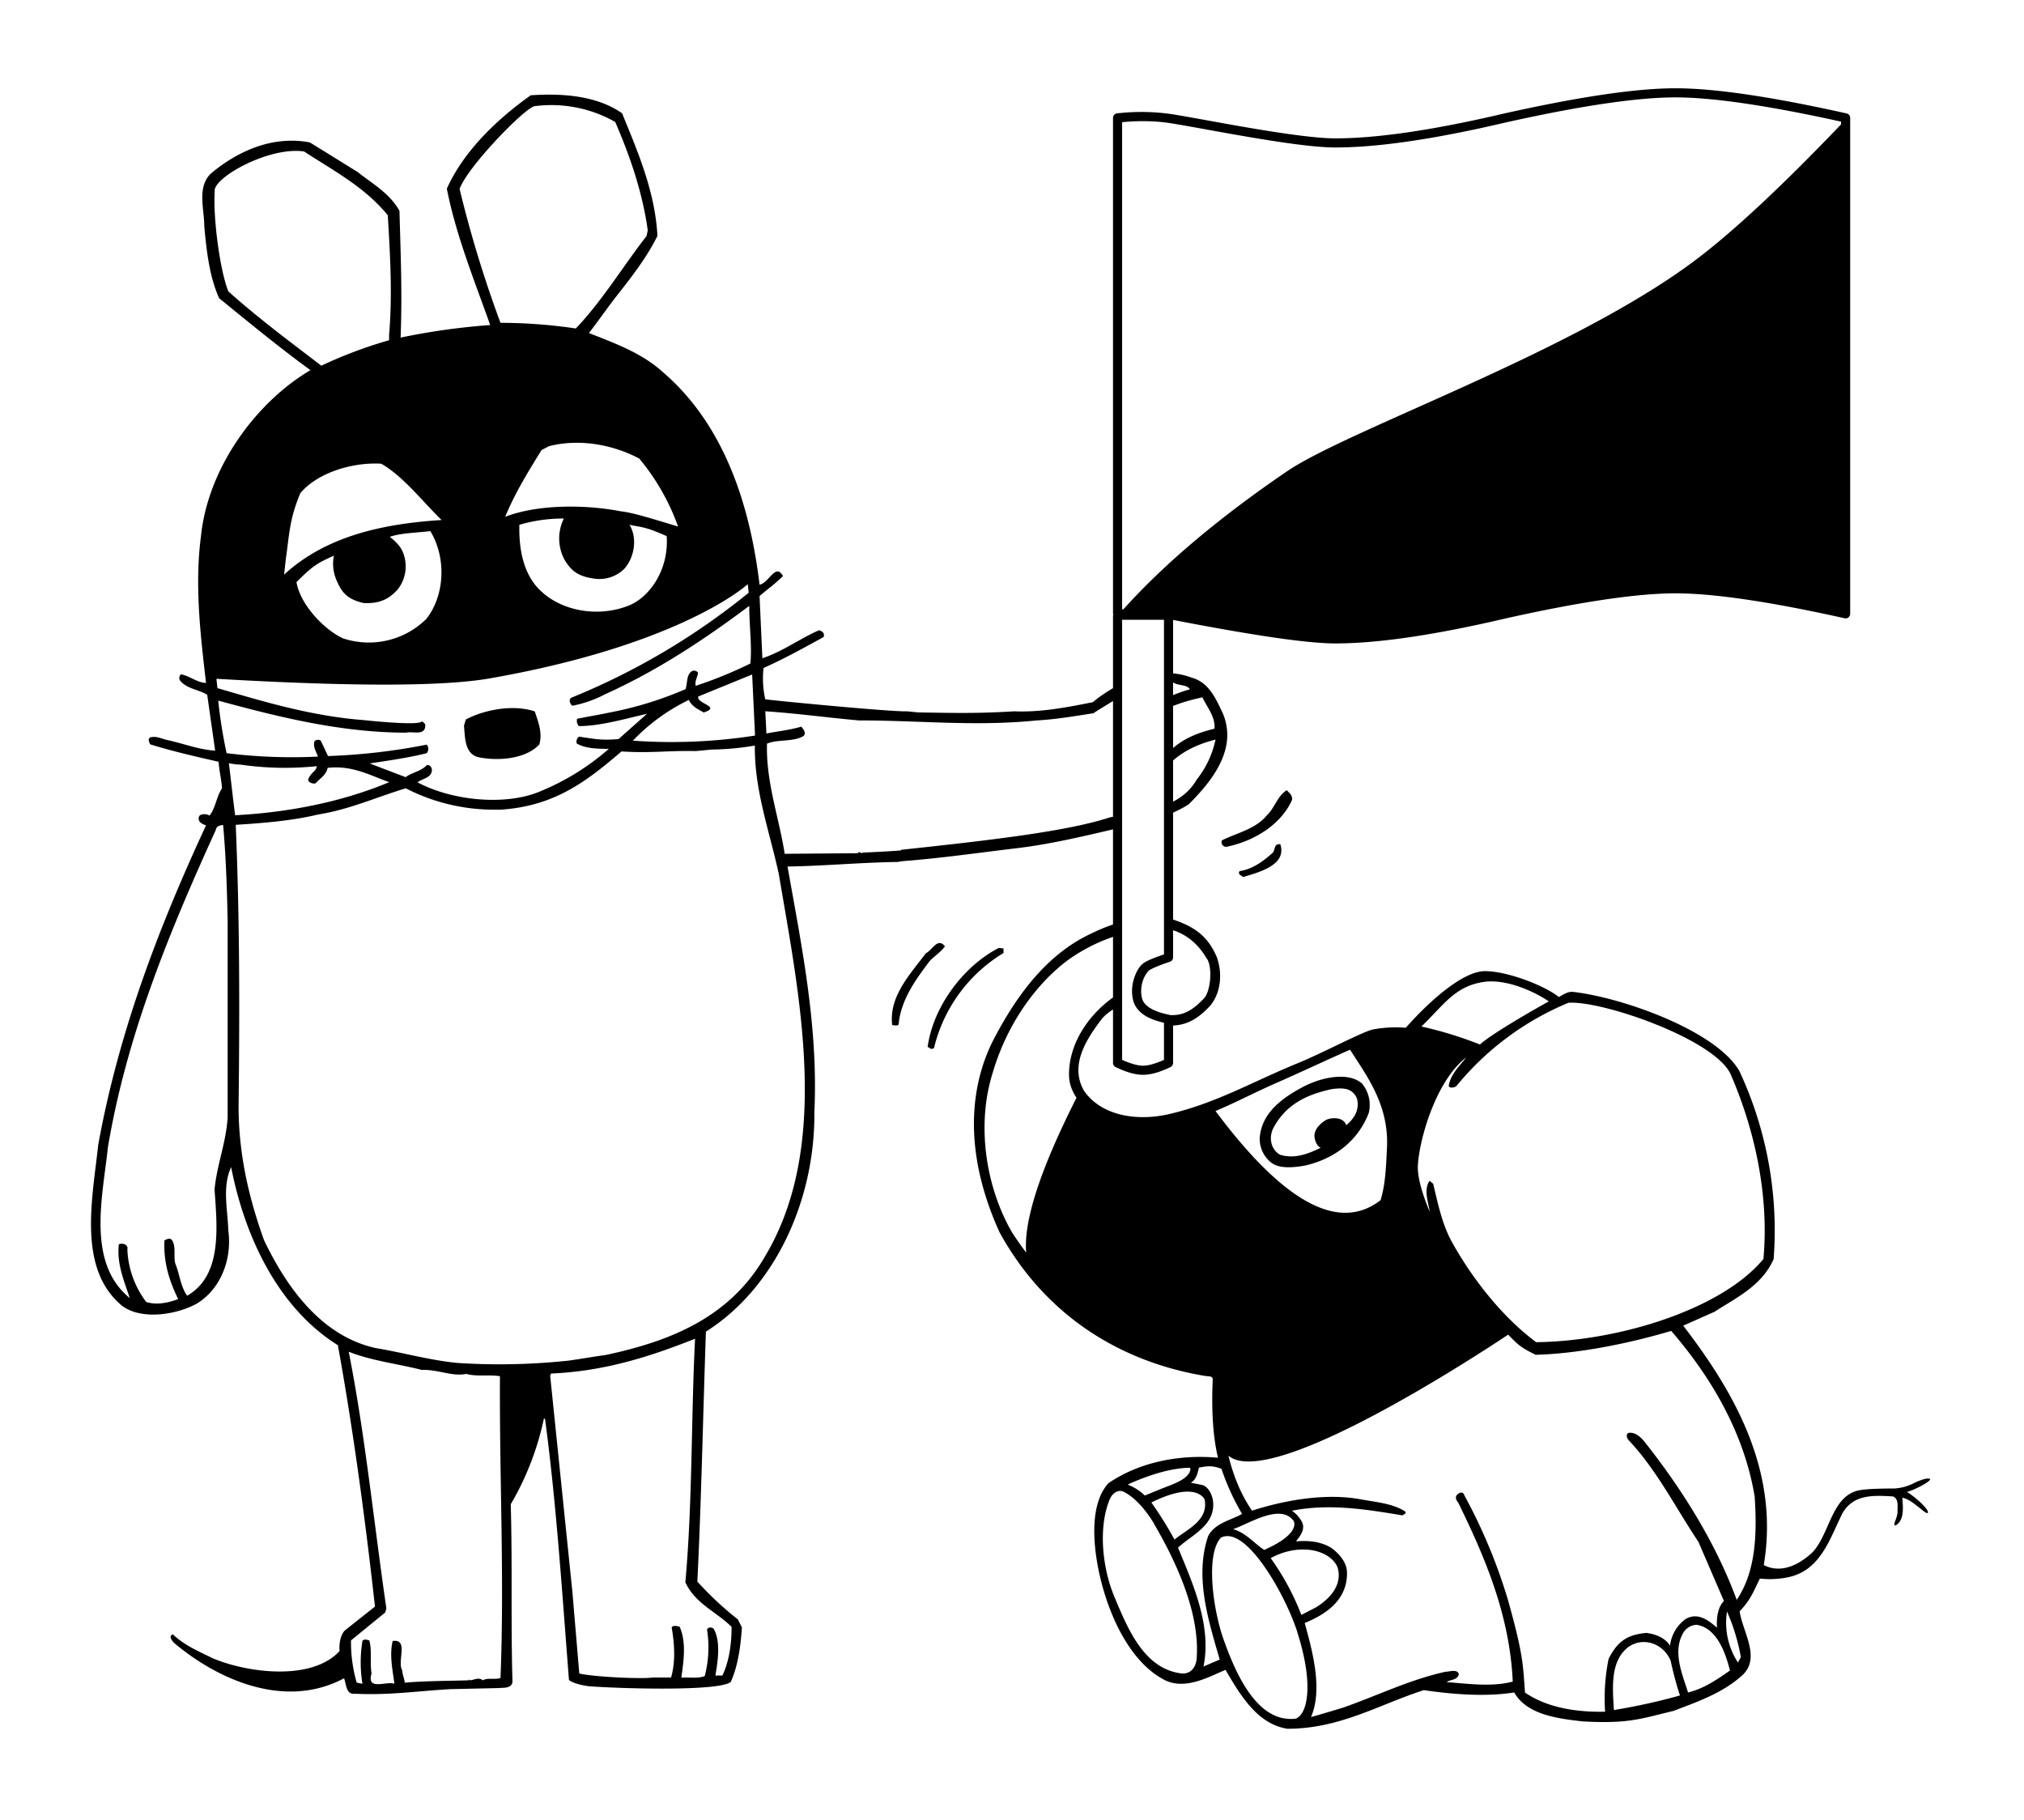 <?xml version="1.0" encoding="UTF-8" standalone="no"?>
<svg
   viewBox="0 0 556 500"
   version="1.1"
   id="svg35"
   sodipodi:docname="maus-elefant-mono.svg"
   inkscape:version="1.3.2 (091e20ef0f, 2023-11-25)"
   xmlns:inkscape="http://www.inkscape.org/namespaces/inkscape"
   xmlns:sodipodi="http://sodipodi.sourceforge.net/DTD/sodipodi-0.dtd"
   xmlns="http://www.w3.org/2000/svg"
   xmlns:svg="http://www.w3.org/2000/svg">
  <sodipodi:namedview
     id="namedview35"
     pagecolor="#ffffff"
     bordercolor="#666666"
     borderopacity="1.0"
     inkscape:showpageshadow="2"
     inkscape:pageopacity="0.0"
     inkscape:pagecheckerboard="0"
     inkscape:deskcolor="#d1d1d1"
     showgrid="false"
     inkscape:zoom="0.93354755"
     inkscape:cx="241.01611"
     inkscape:cy="287.61256"
     inkscape:window-width="1436"
     inkscape:window-height="847"
     inkscape:window-x="0"
     inkscape:window-y="0"
     inkscape:window-maximized="0"
     inkscape:current-layer="svg35" />
  <defs
     id="defs1" />
  <path
     id="path33"
     style="color:#000000;display:inline;fill:#000000;stroke-linejoin:round;-inkscape-stroke:none"
     inkscape:label="path0"
     sodipodi:type="inkscape:offset"
     inkscape:radius="0"
     inkscape:original="M 154.26953 -0.75 C 143.48873 -0.75 127.87158 1.5703551 107.26758 6.1601562 A 1.250125 1.250125 0 0 0 107.25391 6.1640625 C 87.787932 10.741327 72.276436 13.009766 60.810547 13.009766 C 55.215535 13.009766 45.120032 11.489744 35.714844 9.8652344 C 26.310484 8.2408677 17.630957 6.529604 14.224609 6.1386719 C 9.8285636 5.6275018 5.379986 5.6284449 0.859375 6.1386719 A 1.250125 1.250125 0 0 0 -0.25 7.3808594 L -0.25 143.61914 A 1.250125 1.250125 0 0 0 -0.13867188 143.88867 A 1.250125 1.250125 0 0 0 -0.25 144 L -0.25 164.03516 C -2.230034 165.19929 -4.1200382 166.47971 -5.7890625 167.89062 C -12.849041 169.30062 -20.059708 170.71039 -27.429688 170.40039 C -37.309528 171.02039 -43.909457 170.85922 -53.779297 170.69922 L -56.779297 170.40039 C -61.169154 170.56039 -90.479312 167.72921 -95.779297 167.10938 A 26.41 26.41 0 0 1 -96.25 158.49023 C -90.610148 155.99037 -85.249047 152.99952 -79.789062 150.01953 C -79.319065 149.07953 -80.110784 148.30062 -81.050781 148.14062 C -86.380766 150.49062 -90.920462 153.94032 -96.570312 155.82031 L -97.349609 138.73047 C -95.159618 136.85047 -92.959916 135.28999 -90.919922 133.25 C -92.919916 129.49001 -94.839618 135.24961 -97.349609 135.59961 C -100.0096 113.33993 -107.23015 91.549063 -123.83984 77.279297 C -129.63983 71.959372 -137.17085 69.280426 -144.2207 66.480469 C -141.58084 63.130512 -139.13069 59.480473 -136.2207 55.810547 C -132.06085 50.510622 -128.30038 45.620441 -125.40039 39.810547 C -126.03039 27.740729 -130.72928 16.809184 -135.11914 6.109375 C -140.17413 2.5844185 -146.58038 1.2198373 -153.36914 1.0234375 C -155.6321 0.9579676 -157.93751 1.0221875 -160.25 1.1796875 L -160.25 1.2109375 C -169.17984 7.5408312 -178.54 16.330249 -183.25 26.830078 C -180.75 39.679875 -175.47984 52.559255 -171.33984 64.289062 C -179.60984 64.889062 -187.83935 66.040276 -195.94922 67.740234 C -195.47922 55.050457 -195.94977 44.859271 -196.25977 32.939453 C -198.9297 28.079538 -203.79098 25.419234 -207.71094 22.279297 L -220.86914 14.130859 C -231.21897 12.130891 -240.94051 16.640096 -248.15039 22.75 C -251.91033 26.519936 -249.88086 32.319738 -249.88086 37.179688 C -249.25087 44.079571 -248.46075 50.979762 -245.80078 56.929688 C -237.49093 63.66957 -229.34057 70.40977 -220.7207 76.679688 C -235.60047 85.459536 -248.93057 103.46126 -250.81055 122.46094 C -252.53052 135.63063 -250.96036 149.27014 -249.40039 162.58984 C -251.75035 162.58984 -253.77912 160.71023 -256.28906 160.24023 A 1.34 1.34 0 0 0 -256.28906 162.24023 C -254.40909 164.24023 -251.43005 164.43998 -249.08008 165.83984 L -246.89062 181.21094 C -251.59056 180.89094 -255.66922 179.21093 -260.36914 178.21094 C -261.61911 177.89094 -263.18978 177.11008 -264.75977 177.58008 C -265.53973 178.05008 -264.90975 178.99094 -264.75977 179.46094 C -258.75985 181.34093 -252.2191 182.83977 -245.94922 184.25977 C -245.73922 187.11963 -245.15975 189.1793 -245.00977 191.5293 C -246.56972 193.87916 -246.72923 196.86055 -248.44922 199.06055 C -248.92921 198.59055 -250.8093 198.43094 -251.2793 199.21094 C -251.89928 200.78093 -250.34038 201.4107 -249.40039 201.7207 C -262.40019 229.78036 -273.39963 258.47001 -279.01953 289.51953 C -280.58951 304.23936 -284.81926 323.52087 -272.43945 333.7207 C -266.94956 337.7907 -257.23031 336.06008 -251.90039 333.08008 C -245.55049 329.20008 -242.17931 321.17938 -243.2793 313.01953 C -243.4393 307.36968 -245.00996 300.94912 -242.5 295.61914 C -238.74006 314.89882 -229.49941 334.33946 -213.17969 344.5293 C -208.94974 367.87882 -205.66021 392.3404 -202.99023 416.33008 L -211.30078 422.91016 C -212.56077 424.32 -212.87092 426.67078 -212.71094 428.55078 C -220.40081 436.86062 -237.94991 434.55078 -247.50977 430.55078 C -251.27969 428.67078 -255.19981 427.10078 -258.50977 423.96094 C -259.75972 424.43094 -258.81961 425.53016 -258.34961 426.16016 C -246.5898 436.16 -227.94019 444.80914 -211.48047 436.0293 C -210.85047 437.5993 -211.01043 440.57953 -208.48047 440.26953 C -199.08062 440.73953 -190.77065 439.47977 -182.30078 439.00977 L -168.82031 438.71094 C -168.23031 438.55094 -165.3707 439.0107 -165.2207 436.9707 C -165.6907 420.20102 -165.2197 405.31054 -165.68945 388.2207 A 78.94 78.94 0 0 0 -156.58984 364.7207 L -156.2793 364.7207 C -153.14931 388.07038 -151.57921 412.52032 -149.69922 436.5 C -148.59922 437.44 -145.69984 438.0607 -144.08984 438.2207 C -135.94 438.8407 -108.55962 439.69906 -105.25977 437.03906 C -103.25977 432.64922 -102.50922 427.09906 -102.19922 422.03906 L -103.30078 419.84961 C -107.30077 416.70961 -111.0197 413.24078 -114.42969 409.46094 C -113.32969 387.20126 -112.86008 363.21046 -112.08008 340.80078 C -92.950315 328.72094 -82.079066 304.42928 -82.289062 280.59961 C -81.18907 257.09994 -85.740168 235.13874 -89.660156 213.03906 C -79.470316 212.87906 -69.910229 211.9393 -59.400391 211.7793 L -57.949219 211.55078 C -47.609379 210.77078 -37.630618 209.30953 -26.800781 208.01953 C -17.929668 206.96861 -9.1325531 204.90978 -0.25 202.82617 L -0.25 228.95508 C -2.3977939 229.70069 -4.4470727 230.5546 -6.2792969 231.4707 C -17.909111 236.88064 -26.229952 247.56058 -32.839844 260.15039 C -36.769792 267.61026 -43.879267 285.98116 -31.439453 313.4707 C -19.189669 335.82038 1.0403198 348.94922 24.919922 352.94922 C 25.719909 353.14922 27.150391 352.82922 27.150391 353.94922 C 26.830391 360.79906 26.989887 368.75961 28.589844 375.43945 C 17.490017 374.43945 6.6101303 376.86961 -1.5097656 382.43945 C -6.3896707 387.78945 -5.9902084 398.21936 -3.9902344 407.35938 C -1.340303 419.20905 4.5994401 431.60008 13.779297 436.41992 C 19.519189 439.42992 26.040221 435.62094 30.660156 433.71094 C 34.660074 440.56078 39.390165 448.62079 47.660156 449.89062 C 62.129842 449.89063 72.711022 443.27914 85.130859 439.2793 C 92.770702 440.3993 101.85086 441.18992 109.9707 439.91992 C 113.4707 446.12992 122.19969 447.10898 128.67969 447.85938 C 141.47937 448.57921 144.67985 447.13 153.67969 445 C 160.33953 442.46 167.26969 440.08063 172.67969 435.14062 C 177.77953 430.37079 172.68068 423.2007 171.89062 417.63086 C 175.02062 414.34086 175.76922 411.99086 177.44922 408.63086 A 25 25 0 0 0 185.32031 408.25 C 194.01015 406.32 196.50977 398.09953 200.00977 390.92969 C 203.00961 385.34969 208.77977 385.77031 214.00977 386.07031 C 215.59961 386.71031 215.25977 388.69039 215.25977 390.15039 C 215.27977 392.12039 213.81969 393.81031 214.67969 394.07031 C 217.22953 392.64031 216.74984 388.97953 216.58984 386.42969 C 219.43984 386.90969 223.12984 391.30031 223.58984 390.57031 C 224.04984 389.84031 220.47961 386.41984 217.84961 384.83984 C 220.21961 384.19984 224.4507 381.86008 224.2207 381.33008 C 223.4307 380.62008 219.91992 382.33008 219.91992 382.33008 C 218.18992 383.25008 216.28031 383.79079 214.32031 383.89062 C 214.32031 383.89062 207.15078 383.83992 204.55078 384.41992 C 197.11094 386.06992 196.68039 396.32008 191.90039 401.41992 C 188.52039 404.59992 183.45953 407.46992 178.51953 404.91992 C 182.81953 379.2904 170.72046 357.78984 156.39062 339.16016 L 164.99023 335.33984 C 170.88023 331.52 178.05047 328.17945 181.23047 320.84961 A 103.58 103.58 0 0 0 171.83984 269.25977 C 165.63 258.27994 139.97062 249.07044 126.21094 247.48047 C 124.67094 247.29047 123.45094 248.23087 122.21094 248.88086 C 118.55094 245.8609 108.19953 241.76953 101.92969 241.76953 C 96.309611 241.76953 87.699764 248.88046 80.169922 257.32031 C 77.139925 257.08032 74.089606 257.24081 71.099609 257.80078 C 68.049612 258.52078 57.35039 264.25934 50.560547 267.0293 C 38.190709 272.0792 28.04027 278.08012 14.980469 281.08008 C 6.5405937 282.99005 -3.2595481 281.67957 -8.1894531 274.67969 C -12.329401 267.50978 -7.3995571 260.18926 -3.0996094 254.60938 A 15.1 15.1 0 0 1 -0.25 252.30469 L -0.25 267 A 1.250125 1.250125 0 0 0 0.4609375 268.12695 C 3.3387286 269.50377 5.8145962 270.25 8 270.25 C 10.185404 270.25 12.661271 269.50377 15.539062 268.12695 A 1.250125 1.250125 0 0 0 16.25 267 L 16.25 256.7168 C 20.521368 256.51951 23.462603 254.47544 26.490234 251.2207 C 29.670195 247.30079 29.639332 241.88065 28.359375 238.2207 L 28.359375 238.14062 C 25.869011 232.20892 22.278802 229.63253 16.25 227.60156 L 16.25 198.23438 C 17.725807 197.56498 19.172489 196.83103 20.539062 195.94922 C 26.809044 189.67937 34.019077 180.89914 29.949219 171.0293 C 27.949225 166.78931 26.029933 162.40039 21.330078 161.15039 C 19.638504 160.47923 17.941504 160.15965 16.25 159.97461 L 16.25 145.29492 C 38.224082 149.55156 53.115606 151.75 60.810547 151.75 C 72.60248 151.75 88.245758 149.43016 107.8125 144.83984 L 107.82617 144.83789 C 128.33372 140.26021 143.86236 137.99023 154.26953 137.99023 C 164.68869 137.99023 180.2126 140.26967 200.72852 144.83984 A 1.250125 1.250125 0 0 0 202.25 143.61914 L 202.25 7.3808594 A 1.250125 1.250125 0 0 0 201.27148 6.1601562 C 180.6674 1.5703364 165.0405 -0.75 154.26953 -0.75 z M 154.26953 1.75 C 164.49006 1.75 179.78282 4.0080746 199.75 8.4140625 L 199.75 9.1621094 C 183.13605 26.53335 169.51592 39.203217 159 47 C 125.07024 72.169795 64.319853 93.040091 47.5 104.5 C 28.774775 117.26375 13.851548 129.88006 2.6113281 142.36914 L 2.25 142.36914 L 2.25 8.5605469 C 6.2025905 8.1899933 10.093296 8.17432 13.935547 8.6210938 A 1.250125 1.250125 0 0 0 13.9375 8.6210938 C 16.98177 8.9703586 25.849291 10.699595 35.289062 12.330078 C 44.728836 13.960561 54.775582 15.509766 60.810547 15.509766 C 72.601764 15.509766 88.245065 13.200102 107.8125 8.5996094 L 107.82617 8.5976562 C 128.33428 4.0297682 143.85298 1.75 154.26953 1.75 z M -153.39844 3.8847656 A 35.56 35.56 0 0 1 -137 8.5 C -132.92001 17.899911 -129.48054 27.929642 -128.06055 38.269531 L -128.38086 39.839844 C -134.65077 47.829776 -140.60041 57.710546 -147.82031 65.230469 C -154.67029 64.21048 -161.58962 63.689675 -168.51953 63.679688 A 326.92 326.92 0 0 1 -179.75 26.900391 C -177.56 20.790457 -161.75913 4.5301459 -159.11914 4.1601562 A 35.56 35.56 0 0 1 -153.39844 3.8847656 z M -224.27344 16.457031 C -223.65319 16.473211 -223.05133 16.521861 -222.4707 16.609375 C -214.32079 21.93931 -205.89065 26.300937 -199.4707 34.130859 C -198.83071 45.040748 -198.16938 55.929788 -199.10938 66.929688 L -199.10938 68.460938 A 121 121 0 0 0 -217.73047 75.460938 C -226.35038 68.850994 -234.99962 62.460704 -243.26953 55.050781 C -245.61951 49.250847 -247.53999 34.490257 -247 27.320312 L -247.05078 27.289062 C -246.77891 23.614106 -233.57707 16.214311 -224.27344 16.457031 z M -147.14062 96.634766 C -141.16214 96.712916 -135.23749 98.385866 -130.39062 100.9707 A 61.27 61.27 0 0 1 -119.73047 119.64062 C -127.01037 117.44075 -132.02056 115.83945 -135.56055 115.43945 C -145.28044 113.55956 -158.29082 113.52094 -167.2207 116.96094 C -164.59081 110.54094 -160.83069 104.41903 -157.2207 98.619141 L -155.23047 97.580078 C -152.58673 96.892589 -149.85819 96.599236 -147.14062 96.634766 z M -202.7793 102.33203 C -202.27699 102.33503 -201.77844 102.35146 -201.28906 102.38086 C -195.16914 105.85086 -189.86941 112.84961 -184.68945 117.84961 C -201.1493 118.89961 -216.52105 122.34971 -227.96094 132.84961 L -227.49023 128.60938 C -226.49065 121.58212 -226.49064 117.6334 -223.49414 110.46875 C -223.50564 110.48255 -223.5178 110.49597 -223.5293 110.50977 L -223.49023 110.46094 C -223.49123 110.46394 -223.49314 110.46575 -223.49414 110.46875 C -219.06736 105.1795 -210.2943 102.28754 -202.7793 102.33203 z M -151.10938 117.43945 A 12.42 12.42 0 0 0 -150.94922 128.7207 C -149.22922 131.54069 -147.54926 133.26946 -142.85938 133.93945 A 9.76 9.76 0 0 0 -134.61914 131.36914 C -131.79915 128.38915 -130.77008 122.92004 -133.08008 119.16016 C -129.49009 119.93016 -128.85926 119.6093 -122.85938 122.2793 C -122.21935 131.57917 -127.61924 139.17993 -133.44922 141.41992 C -141.7891 144.62991 -151.26017 142.81044 -156.91016 137.81055 C -162.24004 133.27056 -163.49008 125.90004 -163.33008 119.16016 A 42.8 42.8 0 0 1 -151.10938 117.43945 z M -187.78906 120.89062 C -183.39913 128.10062 -183.7107 138.44932 -188.89062 145.0293 A 22.5 22.5 0 0 1 -211.76953 150.35938 C -216.62948 148.16938 -223.46056 141.34005 -224.56055 134.91016 C -219.8506 130.20017 -218.88923 129.78085 -214.2793 127.63086 A 11.36 11.36 0 0 0 -213.33984 134.84961 C -211.92987 138.1496 -210.13082 139.72039 -206.13086 140.65039 C -201.99091 140.88039 -199.21068 139.72085 -196.7207 136.88086 C -194.67074 134.26087 -194.03001 130.81085 -195 127.63086 C -195.62999 125.28086 -197.18994 123.87094 -198.91992 122.46094 C -195.62997 121.36094 -191.38903 121.36066 -187.78906 120.89062 z M -100.58203 135.47266 C -100.51013 136.26131 -100.39648 137.03673 -100.33984 137.83008 A 191.42 191.42 0 0 1 -149.08984 166.67969 C -149.86984 167.29968 -149.39929 168.39914 -148.7793 168.86914 A 31.94 31.94 0 0 0 -139.83984 165.74023 C -125.58011 159.31036 -112.71943 150.83932 -100.17969 141.43945 C -100.17969 146.76944 -99.399141 152.56966 -99.869141 157.26953 A 115.6 115.6 0 0 1 -114.86914 163.39062 C -115.23914 162.29074 -114.40023 161.02929 -114.24023 159.7793 C -114.61023 159.3093 -115.24055 159.11055 -115.81055 159.31055 C -117.53054 160.23054 -117.05946 162.58055 -117.68945 164.31055 A 98.53 98.53 0 0 1 -138.53906 170.73047 C -141.96905 171.46047 -144.86082 171.90094 -147.4707 172.46094 A 2.24 2.24 0 0 0 -147 174.46094 C -141.07013 174.46094 -134.32917 172.45984 -128.2793 171.08984 L -136.08008 178.0293 C -140.93995 178.45929 -142.93958 177.92925 -146.93945 177.35938 A 1.7 1.7 0 0 0 -147.56055 179.24023 C -145.21055 180.65023 -141.74999 180.71094 -138.75 180.71094 A 67.08 67.08 0 0 1 -157.2793 192.25 C -167.27916 196.63999 -182.33942 194.76003 -191.2793 189.91016 C -190.01931 188.81016 -187.51934 188.80926 -187.35938 186.60938 C -187.35938 185.81938 -187.82954 185.03945 -188.76953 185.18945 C -190.33952 186.91945 -193.00034 187.23035 -194.57031 188.49023 L -204.44922 184.7207 C -199.11928 183.90071 -193.76947 183.16039 -188.76953 181.90039 C -188.21954 181.22039 -188.21954 180.24078 -188.76953 179.55078 C -197.7094 181.33078 -206.78076 182.37945 -215.89062 182.68945 L -217.89062 178.44922 A 1.4 1.4 0 0 0 -219.60938 178.60938 C -220.07934 180.17926 -219.13991 181.43996 -218.66992 182.83984 A 146.4 146.4 0 0 1 -243.75 181.90039 C -244.77999 177.13051 -245.55079 172.31081 -246.05078 167.46094 C -229.91101 171.83081 -212.55887 176.25977 -194.36914 176.25977 C -192.64915 175.78977 -188.88922 177.36004 -189.19922 173.91016 C -189.66921 173.59016 -189.67079 173.1193 -190.30078 173.2793 C -191.71077 174.37929 -206.13086 172.81055 -206.13086 172.81055 C -220.40067 171.71055 -233.40993 167.78918 -246.25977 164.0293 C -246.37508 163.18672 -246.4407 162.31298 -246.55078 161.46484 C -209.3488 163.62527 -184.28958 163.59894 -171.5 161.35938 C -125.50386 153.3208 -105.19935 139.51458 -100.58203 135.47266 z M 2.25 145.25 L 13.75 145.25 L 13.75 237.17383 C 11.360496 238.00305 9.3814976 238.73924 8.3066406 239.45898 C 7.1299538 240.24345 6.2596187 241.65039 5.6308594 243.4668 C 5.002102 245.2832 4.7157819 247.51746 5.2871094 249.80273 A 1.250125 1.250125 0 0 0 5.2871094 249.80469 C 5.706819 251.47727 6.8363692 252.8836 8.4472656 253.92578 C 9.8286502 254.81951 11.643286 255.45449 13.75 255.95508 L 13.75 266.15039 C 11.418516 267.18757 9.4388066 267.75 8 267.75 C 6.5611934 267.75 4.5814837 267.18761 2.25 266.15039 L 2.25 145.25 z M -99.380859 160.2793 L -98.589844 177.06055 C -109.67969 178.79054 -120.94094 179.26093 -132.14062 178.46094 A 53 53 0 0 1 -116.7793 167.2793 C -115.8393 169.15917 -114.26921 169.78071 -112.69922 170.7207 C -107.67923 169.12071 -114.66922 168.33984 -114.19922 166.33984 L -99.380859 160.2793 z M 16.25 162.47852 C 16.2738 162.48052 16.296413 162.47866 16.320312 162.48047 C 17.57031 163.42047 20.079141 162.95937 20.869141 164.35938 C 19.251184 164.78722 17.746747 165.35229 16.25 165.93555 L 16.25 162.47852 z M 24.310547 166.56055 C 25.610544 169.38044 27.919275 171.8897 27.609375 175.17969 C 23.319987 176.21476 19.436351 177.71895 16.25 180.48242 L 16.25 168.92773 C 18.830161 167.89753 21.557576 167.15385 24.310547 166.56055 z M -0.25 167.57227 L -0.25 199.375 C -0.52101973 199.4219 -0.79567628 199.4628 -1.0605469 199.51953 C -12.560411 203.28952 -32.831215 205.70956 -58.460938 208.43945 L -58.460938 208.59961 C -61.910826 208.90961 -66.299149 209.07047 -69.119141 209.23047 L -69.119141 209.38086 L -70.060547 209.08008 C -70.220546 209.08008 -70.380703 209.23086 -70.220703 209.38086 L -90.439453 209.53906 C -92.00945 199.50919 -95.620781 189.78916 -95.300781 179.2793 C -92.48079 178.0593 -88.249578 178.83929 -85.429688 177.2793 C -84.32969 176.6093 -85.270391 175.23926 -85.900391 174.60938 C -89.030379 175.54926 -92.320947 175.87024 -95.460938 176.49023 L -95.769531 170.38086 C -86.679658 171.01086 -79.00042 172.10039 -70.060547 172.90039 C -52.980698 172.90039 -38.239905 174.61038 -21.160156 172.90039 C -15.830174 172.61039 -10.480354 171.67039 -5.4804688 170.90039 L -5.4707031 170.78906 C -3.7310089 169.71034 -1.9963343 168.63024 -0.25 167.57227 z M -165.14062 169.51367 C -169.76701 169.50367 -174.58786 170.81477 -178.03906 172.65039 L -178.53906 174.34961 C -178.23023 177.6482 -178.37582 181.86199 -174.7793 182.96094 C -169.7793 184.06093 -161.7796 183.73973 -157.84961 179.50977 C -156.90961 176.37977 -158.15961 173.23991 -159.09961 170.41992 C -160.9746 169.79492 -163.03777 169.51813 -165.14062 169.51367 z M 27.910156 178.16016 A 26.35 26.35 0 0 1 22.740234 189.16016 C 21.06493 192.03694 18.806611 193.8888 16.25 195.21094 L 16.25 183.9043 C 19.610201 180.94694 23.617351 179.26425 27.910156 178.16016 z M -98.640625 179.81055 C -98.800625 192.04025 -94.570408 203.49014 -92.060547 215.08984 C -86.420565 248.60935 -77.640642 289.69032 -95.820312 320.08984 C -105.56015 337.01966 -122.00073 343.45094 -139.56055 347.21094 C -143.01041 347.68094 -146.4504 348.3093 -149.90039 348.7793 C -160.01023 349.8493 -170.17071 350.06016 -180.31055 349.41016 C -188.15038 348.63016 -195.21059 346.58008 -202.73047 345.33008 C -217.15022 342.20008 -226.87102 329.49892 -233.46094 315.69922 C -237.64085 304.09938 -240.46094 292.03069 -240.46094 278.88086 C -240.15094 252.69133 -240.15027 227.44961 -241.24023 201.58008 C -233.72037 201.11008 -225.8798 200.48963 -218.66992 198.75977 C -209.89007 197.34977 -202.83916 194.06077 -194.5293 191.55078 C -187.0194 195.42077 -178.68031 197.42992 -170.23047 197.41992 L -168.41992 197.41992 C -153.77023 196.41992 -145.13937 189.87977 -135.26953 181.41992 C -127.24969 181.94992 -122.51982 181.15028 -114.83984 181.32031 L -110.66016 180.91992 L -110.71094 180.91016 A 74.9 74.9 0 0 0 -98.640625 179.81055 z M -243.11914 184.67969 L -241.34961 184.94922 L -239.84961 185.05078 C -232.93973 186.05078 -225.93035 186.1907 -218.98047 185.4707 C -219.14047 186.9007 -220.49027 187.08039 -221.24023 188.90039 C -221.71023 189.68039 -220.24077 190.47992 -219.30078 190.16992 C -218.2008 188.93993 -216.31975 187.81945 -216.00977 185.93945 C -209.25985 185.15946 -204.41024 187.97938 -199.07031 189.85938 C -211.77012 195.18922 -226.40064 198.15922 -241.40039 198.94922 C -242.03038 194.24923 -242.49914 189.67954 -243.11914 184.67969 z M 47.490234 192.0293 C 47.497734 192.0402 47.506052 192.04985 47.513672 192.06055 C 47.519072 192.05755 47.523887 192.05378 47.529297 192.05078 L 47.490234 192.0293 z M 47.513672 192.06055 C 45.026224 193.47618 44.185516 196.89474 42.080078 198.90039 C 38.930081 202.77038 33.989663 203.70986 29.679688 205.83984 A 1.26 1.26 0 0 0 31.289062 207.53906 C 38.679044 205.96907 45.989486 201.41091 48.939453 194.71094 C 49.067803 193.28924 48.105971 192.8978 47.513672 192.06055 z M -244.71094 201.60938 C -243.93094 210.07925 -243.61093 219.79979 -243.46094 228.25977 L -243.46094 282.0293 C -243.93093 289.08919 -246.44055 295.03932 -247.06055 301.7793 C -246.28056 312.59917 -245.02995 325.44957 -254.58984 330.93945 C -256.46982 328.26957 -256.62088 324.99999 -257.88086 322 C -258.35086 319.81001 -257.57033 317.30007 -258.82031 315.58008 C -259.41031 314.95008 -260.19032 315.43047 -260.82031 315.73047 C -261.13031 321.88036 -259.41076 327.02086 -257.05078 331.88086 C -259.72076 332.82086 -262.83011 333.60016 -265.83008 332.66016 A 25.58 25.58 0 0 1 -271.00977 318.24023 C -270.68977 316.83033 -272.41938 316.36008 -273.35938 316.83008 C -273.96934 322.31997 -271.76934 327.18008 -270.35938 331.58008 C -282.30921 321.85019 -277.76934 303.65947 -276.35938 290.17969 C -271.17942 259.30005 -259.43032 230.92918 -246.73047 203.01953 L -246.71094 203.01953 C -246.59094 201.92953 -245.65093 201.76927 -244.71094 201.60938 z M 45.710938 206.89062 C 45.714137 206.90062 45.71565 206.91002 45.71875 206.91992 L 45.720703 206.91992 L 45.710938 206.89062 z M 45.71875 206.91992 C 43.961132 206.67155 44.33012 208.36081 43.650391 209.23047 C 40.950393 211.63046 38.220227 213.71055 34.490234 214.31055 C 33.990237 215.32054 34.940237 215.35969 35.490234 215.92969 C 39.882626 214.58202 47.532768 212.66667 45.71875 206.91992 z M 16.25 230.54102 C 20.244698 231.83339 23.344834 234.56198 25.580078 238.4707 L 25.650391 238.5 C 27.080365 241.04996 26.550365 246.9501 24.900391 249.08008 C 21.56119 252.69105 18.89709 254.0146 15.419922 253.83984 A 1.250125 1.250125 0 0 0 15.246094 253.77344 C 12.84547 253.2933 11.026282 252.61649 9.8046875 251.82617 C 8.5837807 251.0363 7.9634484 250.19388 7.7128906 249.19727 L 7.7128906 249.19531 C 7.2848711 247.48127 7.4980911 245.71625 7.9941406 244.2832 C 8.4903781 242.84963 9.3700517 241.75654 9.6933594 241.54102 A 1.250125 1.250125 0 0 0 9.6953125 241.53906 C 10.451632 241.03234 12.43328 240.17262 15.394531 239.18555 A 1.250125 1.250125 0 0 0 16.25 238 L 16.25 230.54102 z M -0.25 232.36133 L -0.25 248.99805 C -7.8840164 254.48558 -12.600502 262.75783 -12.320312 270.69922 C -12.214476 272.92869 -11.425461 274.85933 -10.277344 276.55078 C -20.248254 296.25384 -24.852233 310.43433 -24.103516 319.09375 C -25.45042 317.29477 -26.761619 315.44526 -28.009766 313.50977 C -35.169632 301.08995 -37.879671 284.05029 -33.259766 269.56055 C -29.759805 257.62073 -22.559059 246.42026 -13.199219 239.15039 A 47.33 47.33 0 0 1 -0.25 232.36133 z M -47.857422 234.06055 C -49.214919 234.05155 -50.347662 236.25934 -51.660156 236.85938 C -55.960144 242.59936 -61.900388 248.79963 -60.900391 256.59961 C -60.260393 256.59961 -59.620389 256.91945 -59.150391 256.43945 C -58.550392 249.75947 -54.55077 244.17967 -50.550781 238.92969 C -49.114663 237.48359 -47.369696 236.36589 -46.417969 234.94141 C -46.932506 234.31089 -47.407166 234.0635 -47.857422 234.06055 z M -46.417969 234.94141 C -46.415369 234.94441 -46.412756 234.94622 -46.410156 234.94922 L -46.410156 234.92969 C -46.412756 234.93369 -46.415369 234.93771 -46.417969 234.94141 z M -31.599609 235.39062 C -40.989582 240.16062 -49.589691 251.14941 -51.179688 262.60938 C -50.229686 262.92937 -50.549681 263.40969 -49.429688 262.92969 A 42 42 0 0 1 -30.330078 236.78906 L -30.330078 235.55078 L -31.599609 235.39062 z M 103.36133 244.5957 C 109.54282 244.48602 116.41678 247.96927 119.4707 250.08984 L 119.42969 250.10938 C 116.10969 251.92933 103.80078 258.92971 100.55078 261.92969 A 105.07 105.07 0 0 0 84.470703 256.99023 C 90.840697 250.78034 93.690971 245.98999 101.4707 244.75 C 102.09039 244.6563 102.72185 244.60705 103.36133 244.5957 z M 124.86914 250.46094 C 134.25898 249.83094 165.12008 260.55929 169.41992 270.11914 C 175.94992 285.11892 180.01992 303.17013 178.41992 320.83984 C 167.11008 334.54968 138.99968 343.41922 116 343.69922 C 106.92016 337.00938 98.358985 326.26961 92.619141 315.75977 C 90.079143 310.98982 88.959452 305.41006 87.689453 300.16016 L 86.689453 299.35938 C 85.043875 301.90762 86.323954 305.0059 86.751953 307.88672 C 84.543005 302.59177 83.30906 298.08396 83.5 295 C 83.94567 287.86938 88.375253 272.02603 96.765625 265.47461 C 94.984787 267.84044 92.367563 270.16519 91.970703 273.39062 C 92.440703 274.03062 93.559063 273.71064 94.039062 273.39062 A 78.57 78.57 0 0 1 124.86914 250.46094 z M 64.869141 263.35547 C 69.492166 270.65072 75.631549 278.55724 75 290.5 C 74.74 295.39998 74.610233 300.32924 73.240234 304.69922 C 61.786196 313.55547 46.672931 305.36934 27.908203 280.19922 C 33.555565 277.81999 38.99235 274.95226 44.359375 272.59961 C 51.245758 269.58068 57.980118 266.39323 64.869141 263.35547 z M 61.814453 270.78516 C 58.563556 270.87546 54.944836 271.99829 51.980469 273.55078 C 46.370474 276.55077 40.620781 280.5508 40.050781 287.55078 A 8.35 8.35 0 0 0 43.240234 294.40039 C 45.620232 296.19038 49.600726 295.66945 52.470703 295.18945 C 60.110695 293.43946 66.800258 288.89927 69.990234 280.7793 A 9.19 9.19 0 0 0 68.25 272.7793 L 68.25 272.73047 C 66.648752 271.26922 64.342941 270.71492 61.814453 270.78516 z M 62.027344 274 C 64.092192 273.9775 65.877579 274.53493 66.830078 276.91992 L 66.800781 276.92969 C 67.530781 280.06968 65.800779 282.46962 63.800781 284.09961 C 63.210782 282.09962 60.470389 281.78032 58.400391 282.57031 C 56.970392 283.37031 54.72086 285.28032 55.130859 287.57031 C 55.540859 289.86031 56.800781 290.30078 56.800781 290.30078 C 53.600784 291.82078 49.800386 293.48093 45.650391 292.21094 C 42.960393 290.70094 42.520079 287.27054 43.830078 284.81055 C 47.660054 277.60057 54.320651 275.39992 59.890625 274.16992 C 60.620624 274.07992 61.339064 274.0075 62.027344 274 z M 153.08984 340.59961 C 164.22968 353.49945 173.14953 368.79134 176.01953 386.14062 C 176.64953 395.85062 176.48992 406.52063 171.08008 414.48047 C 165.35008 398.88063 156.07906 384.06905 145.60938 370.85938 C 144.48937 369.57938 143.06055 368.31086 141.31055 368.63086 C 140.51055 369.10086 140.9907 370.21922 141.4707 370.69922 C 149.1107 378.81906 154.20047 389.01071 160.57031 398.56055 L 167.57031 414.80078 C 165.82031 416.55078 165.50016 419.58086 165.66016 422.13086 C 163.27016 420.06086 160.40039 417.83039 157.06055 419.74023 A 10.57 10.57 0 0 0 152.75977 427.06055 C 151.32977 424.83055 148.76047 423.88055 146.23047 423.56055 C 141.62047 424.04055 138.57086 425.32086 135.88086 430.7207 A 54.82 54.82 0 0 0 134.92969 445.21094 C 126.92985 445.37094 119.00953 444.10078 112.92969 439.96094 C 112.34969 432.2511 112.48914 429.68054 108.2793 414.63086 A 149 149 0 0 0 96.279297 385.80078 C 96.279297 385.80078 95.950545 384.36961 94.560547 385.34961 C 93.170548 386.32961 94.560547 387.73047 94.560547 387.73047 C 102.05039 403.02015 108.73055 418.78001 109.56055 436.92969 C 103.67055 438.52969 96.500001 437.40984 91.410156 437.08984 C 92.360155 436.29984 94.41 436.61882 94.75 434.85938 C 94.28 433.42937 92.209843 434.23047 91.089844 434.23047 C 81.090004 436.46047 73.029996 440.52961 62.910156 444.09961 C 62.910156 444.09961 55.580389 446.33039 54.150391 446.65039 C 57.370387 439.17055 54.630388 428.80945 52.400391 420.84961 C 57.400386 418.75961 64.229531 415.01945 64.019531 406.84961 C 63.949531 404.12961 61.790857 401.75031 59.880859 400.32031 C 57.180862 398.57031 53.829612 398.09016 50.009766 398.41016 C 51.129615 396.98016 52.719608 395.07 51.599609 393 A 8.37 8.37 0 0 0 48.900391 390 C 59.25023 387.93 69.600707 389.6793 79.310547 391.2793 C 79.470547 390.9593 80.579218 390.80016 79.949219 390.16016 C 76.439222 387.93016 71.669143 387.61031 67.529297 386.82031 C 57.649457 385.07031 46.369531 387.27047 37.929688 389.98047 C 34.840516 385.48351 32.784272 380.29302 31.453125 374.87109 C 42.935209 384.61844 100.33196 346.93918 108.28711 341.63477 C 110.74912 344.03976 111.24001 344.93737 115.85938 347.16016 C 128.11906 346.85016 142.42 343.78961 153.08984 340.59961 z M -115.06055 342.75 C -116.16054 364.21976 -115.73047 387.41993 -117.73047 409.67969 C -114.91048 415.63957 -109.25919 417.68016 -105.0293 421.91016 C -105.0293 426.45004 -105.65907 431.31047 -107.53906 435.23047 C -108.16906 435.39047 -108.94992 435.09114 -109.41992 435.39062 L -109.41992 434.91992 C -108.78992 431.16004 -108.01076 425.97906 -109.89062 422.53906 C -110.20065 421.90906 -111.60953 421.90945 -111.76953 422.68945 C -111.09953 426.91945 -111.32039 431.25074 -112.40039 435.39062 C -114.12038 436.17062 -116.63008 435.69898 -118.83008 435.85938 C -118.20008 431.25937 -117.41079 426.08925 -119.30078 421.85938 C -119.92078 421.69937 -121.02024 421.38953 -121.49023 422.01953 C -120.71033 426.55953 -120.39039 431.42055 -121.65039 435.81055 L -126.65039 435.81055 C -129.63038 436.28055 -142.95915 435.65094 -146.86914 434.71094 L -148.75977 412.30078 L -154.86914 352.88086 L -154.56055 352.25977 L -154.57031 352.31055 C -139.83054 351.68055 -127.29033 347.61 -115.06055 342.75 z M -210.21094 346.30078 C -210.20994 346.30778 -210.20803 346.31517 -210.20703 346.32227 C -203.93812 348.82088 -196.87913 349.59068 -190.14062 351.32031 C -185.5907 351.16031 -181.83005 353.21016 -177.91016 352.41016 C -175.25016 353.20016 -171.80004 352.56906 -168.66016 353.03906 C -168.82016 381.7287 -167.40977 407.91106 -168.50977 435.9707 C -170.06965 436.4407 -172.10914 435.80984 -173.36914 436.58984 C -174.77914 435.33985 -176.81906 437.21906 -177.28906 436.28906 L -177.28906 436.58984 C -183.08902 436.74984 -189.19991 436.75047 -194.83984 437.23047 C -194.83984 436.13047 -195.4707 435.17969 -195.4707 433.92969 C -197.04069 431.41969 -193.59091 425.1493 -198.13086 425.7793 C -199.07085 429.69918 -198.13016 433.7693 -197.66016 437.5293 C -199.86012 436.7193 -205.34944 439.5707 -203.93945 434.7207 C -204.40945 431.73082 -203.78056 428.12914 -204.56055 425.61914 C -205.03054 425.45914 -206.12945 425.1493 -206.43945 425.7793 A 36.76 36.76 0 0 0 -206.43945 437.5293 L -208.00977 437.2207 A 39.9 39.9 0 0 1 -209.58008 425.61914 L -200.16992 417.93945 L -199.85938 416.83984 C -203.30826 393.30749 -205.65987 369.31541 -210.20703 346.32227 C -210.20803 346.32173 -210.20994 346.32139 -210.21094 346.32031 L -210.21094 346.30078 z M 26.460938 377.79883 C 27.380924 377.82513 28.295807 378.02547 29.550781 378.48047 L 29.539062 378.5 A 66.31 66.31 0 0 0 35.199219 390.86914 C 32.199258 392.61914 27.790833 393.31084 25.880859 396.9707 C 22.060911 408.27056 26.040576 420.371 29.060547 430.88086 L 24.609375 432.78906 C 26.879329 421.5592 21.739303 410.18025 17.609375 400.15039 C 21.269303 396.65039 28.280143 393.93945 27.160156 386.93945 C 26.840159 385.33945 25.890768 383.42945 24.300781 382.93945 L 21.109375 382.30078 C 22.709329 381.50078 23.109844 379.15016 23.339844 378.16016 C 24.614828 377.92016 25.540937 377.77258 26.460938 377.79883 z M 20.669922 378.18945 C 20.669922 378.18945 21.400256 378.18945 20.740234 379.43945 L 20.779297 379.44922 C 19.5293 381.77922 15.849258 382.80031 12.779297 384.07031 L 8.4804688 385.82031 A 14.47 14.47 0 0 0 3.8007812 382.82031 L 4.5 382.4707 C 9.2799752 380.40078 15.089977 378.34945 20.669922 378.18945 z M 1.7226562 384.5625 C 2.1653059 384.5685 2.6318755 384.7093 3.109375 385.0293 C 6.2893158 386.7793 9.109391 390.34922 11.109375 393.69922 L 11.070312 393.69922 C 17.850244 405.29909 23.719206 419.00099 22.699219 430.88086 C 22.359219 433.45086 20.780501 434.87922 18.560547 434.69922 C 8.3606731 433.42922 3.9096937 422.76971 0.009765625 413.33984 C -3.1302052 405.74997 -4.3694239 394.73945 -1.1894531 386.93945 C -0.70946669 385.73945 0.39470358 384.54469 1.7226562 384.5625 z M 20.417969 384.75586 C 24.095187 384.82816 24.919922 386.94922 24.919922 386.94922 C 26.021229 392.82385 19.826826 395.21292 16.640625 397.92969 A 100.67 100.67 0 0 0 10.279297 387.74023 C 14.977992 385.40782 18.211635 384.7125 20.417969 384.75586 z M 45.269531 390.82812 C 46.88001 390.85012 48.303519 391.38031 49.330078 392.75 C 49.330078 392.75 51.719988 396.11 41.330078 400.75 L 41.320312 400.78906 C 38.780395 399.19906 36.230437 396.01055 32.730469 395.06055 C 35.81388 394.03274 41.153935 390.77251 45.269531 390.82812 z M 31.398438 396.97266 C 38.180563 397.33196 47.381172 413.97699 50.380859 423.32031 L 50.369141 423.35938 C 55.179136 438.41913 52.929919 446.09914 49.919922 447.11914 C 39.410042 448.33914 33.530596 434.94004 30.140625 425.41016 C 27.280684 417.41016 25.070904 402.13004 29.380859 397.41016 C 30.021169 397.07266 30.696827 396.93549 31.398438 396.97266 z M 51.822266 400.64648 C 56.371291 400.61158 60.075392 402.52266 61.369141 405.41016 L 61.390625 405.41016 C 62.980623 410.50006 59.060231 414.36078 55.490234 416.55078 L 51.490234 418.61914 A 69.65 69.65 0 0 0 43.060547 403.01953 C 46.060454 401.38828 49.092798 400.6674 51.822266 400.64648 z M 168.41016 417.67969 A 55.14 55.14 0 0 1 172.23047 430.25977 L 172.21094 430.25 L 171.41016 431.67969 A 20 20 0 0 1 168.41016 417.67969 z M 160 421.33008 C 165.5699 422.13008 168.00047 428.97016 169.23047 433.91016 L 169.17969 433.92969 C 165.51969 436.47959 162.0207 438.86969 157.7207 439.92969 C 156.1207 434.82969 153.25961 428.47084 156.59961 423.21094 C 157.39961 422.11094 158.64 421.41008 160 421.33008 z M 145.24805 426.07617 C 148.37353 425.94337 151.51633 427.82157 152.93945 431.21094 L 152.93945 431.19922 A 92.32 92.32 0 0 0 155.49023 440.75 C 149.52033 442.42 143.45984 443.75 137.33984 444.75 C 137.01984 438.8501 136.22016 431.53078 141.16016 427.55078 C 142.41015 426.61328 143.82733 426.13654 145.24805 426.07617 z "
     d="m 154.27,-0.75 c -10.781,0 -26.398,2.32 -47.002,6.91 a 1.25,1.25 0 0 0 -0.014,0.004 C 87.788,10.741 72.276,13.01 60.811,13.01 c -5.595,0 -15.691,-1.52 -25.096,-3.145 C 26.31,8.241 17.631,6.53 14.225,6.139 c -4.396,-0.511 -8.845,-0.51 -13.365,0 A 1.25,1.25 0 0 0 -0.25,7.381 V 143.619 a 1.25,1.25 0 0 0 0.111,0.27 A 1.25,1.25 0 0 0 -0.25,144 v 20.035 c -1.98,1.164 -3.87,2.445 -5.539,3.855 -7.06,1.41 -14.271,2.82 -21.641,2.51 -9.88,0.62 -16.48,0.459 -26.35,0.299 l -3,-0.299 c -4.39,0.16 -33.7,-2.671 -39,-3.291 A 26.41,26.41 0 0 1 -96.25,158.49 c 5.64,-2.5 11.001,-5.491 16.461,-8.471 0.47,-0.94 -0.322,-1.719 -1.262,-1.879 -5.33,2.35 -9.87,5.8 -15.52,7.68 l -0.779,-17.09 c 2.19,-1.88 4.39,-3.44 6.43,-5.48 -2,-3.76 -3.92,2 -6.43,2.35 -2.66,-22.26 -9.881,-44.051 -26.49,-58.32 -5.8,-5.32 -13.331,-7.999 -20.381,-10.799 2.64,-3.35 5.09,-7 8,-10.67 4.16,-5.3 7.92,-10.19 10.82,-16 -0.63,-12.07 -5.329,-23.001 -9.719,-33.701 -5.055,-3.525 -11.461,-4.89 -18.25,-5.086 -2.263,-0.065 -4.568,-0.001 -6.881,0.156 v 0.031 c -8.93,6.33 -18.29,15.119 -23,25.619 2.5,12.85 7.77,25.729 11.91,37.459 -8.27,0.6 -16.5,1.751 -24.609,3.451 0.47,-12.69 -5.5e-4,-22.881 -0.311,-34.801 -2.67,-4.86 -7.531,-7.52 -11.451,-10.66 l -13.158,-8.148 c -10.35,-2 -20.071,2.509 -27.281,8.619 -3.76,3.77 -1.73,9.57 -1.73,14.43 0.63,6.9 1.42,13.8 4.08,19.75 8.31,6.74 16.46,13.48 25.08,19.75 -14.88,8.78 -28.21,26.782 -30.09,45.781 -1.72,13.17 -0.15,26.809 1.41,40.129 -2.35,0 -4.379,-1.88 -6.889,-2.35 a 1.34,1.34 0 0 0 0,2 c 1.88,2 4.859,2.2 7.209,3.6 l 2.189,15.371 c -4.7,-0.32 -8.779,-2 -13.479,-3 -1.25,-0.32 -2.821,-1.101 -4.391,-0.631 -0.78,0.47 -0.15,1.411 0,1.881 6,1.88 12.541,3.379 18.811,4.799 0.21,2.86 0.789,4.92 0.939,7.27 -1.56,2.35 -1.719,5.331 -3.439,7.531 -0.48,-0.47 -2.36,-0.63 -2.83,0.15 -0.62,1.57 0.939,2.2 1.879,2.51 -13,28.06 -23.999,56.749 -29.619,87.799 -1.57,14.72 -5.8,34.001 6.58,44.201 5.49,4.07 15.209,2.339 20.539,-0.641 6.35,-3.88 9.721,-11.901 8.621,-20.061 -0.16,-5.65 -1.731,-12.07 0.779,-17.4 3.76,19.28 13.001,38.72 29.32,48.91 4.23,23.35 7.519,47.811 10.189,71.801 l -8.311,6.58 c -1.26,1.41 -1.57,3.761 -1.41,5.641 -7.69,8.31 -25.239,6 -34.799,2 -3.77,-1.88 -7.69,-3.45 -11,-6.59 -1.25,0.47 -0.31,1.569 0.16,2.199 11.76,10 30.409,18.649 46.869,9.869 0.63,1.57 0.47,4.55 3,4.24 9.4,0.47 17.71,-0.79 26.18,-1.26 l 13.48,-0.299 c 0.59,-0.16 3.45,0.3 3.6,-1.74 -0.47,-16.77 0.001,-31.66 -0.469,-48.75 a 78.94,78.94 0 0 0 9.1,-23.5 h 0.311 c 3.13,23.35 4.7,47.8 6.58,71.779 1.1,0.94 3.999,1.561 5.609,1.721 8.15,0.62 35.53,1.478 38.83,-1.182 2,-4.39 2.751,-9.94 3.061,-15 l -1.102,-2.189 c -4,-3.14 -7.719,-6.609 -11.129,-10.389 1.1,-22.26 1.57,-46.25 2.35,-68.66 19.13,-12.08 30.001,-36.371 29.791,-60.201 1.1,-23.5 -3.451,-45.461 -7.371,-67.561 10.19,-0.16 19.75,-1.1 30.26,-1.26 l 1.451,-0.229 c 10.34,-0.78 20.319,-2.241 31.148,-3.531 8.871,-1.051 17.668,-3.11 26.551,-5.193 v 26.129 c -2.148,0.746 -4.197,1.6 -6.029,2.516 -11.63,5.41 -19.951,16.09 -26.561,28.68 -3.93,7.46 -11.039,25.831 1.4,53.32 12.25,22.35 32.48,35.479 56.359,39.479 0.8,0.2 2.23,-0.12 2.23,1 -0.32,6.85 -0.161,14.81 1.439,21.49 -11.1,-1 -21.98,1.43 -30.1,7 -4.88,5.35 -4.48,15.78 -2.48,24.92 2.65,11.85 8.59,24.241 17.77,29.061 5.74,3.01 12.261,-0.799 16.881,-2.709 4,6.85 8.73,14.91 17,16.18 14.47,10e-6 25.051,-6.611 37.471,-10.611 7.64,1.12 16.72,1.911 24.84,0.641 3.5,6.21 12.229,7.189 18.709,7.939 12.8,0.72 16,-0.729 25,-2.859 6.66,-2.54 13.59,-4.919 19,-9.859 5.1,-4.77 9.9e-4,-11.94 -0.789,-17.51 3.13,-3.29 3.879,-5.64 5.559,-9 a 25,25 0 0 0 7.871,-0.381 c 8.69,-1.93 11.189,-10.15 14.689,-17.32 3,-5.58 8.77,-5.159 14,-4.859 1.59,0.64 1.25,2.62 1.25,4.08 0.02,1.97 -1.44,3.66 -0.58,3.92 2.55,-1.43 2.07,-5.091 1.91,-7.641 2.85,0.48 6.54,4.871 7,4.141 0.46,-0.73 -3.11,-4.15 -5.74,-5.73 2.37,-0.64 6.601,-2.98 6.371,-3.51 -0.79,-0.71 -4.301,1 -4.301,1 -1.73,0.92 -3.64,1.461 -5.6,1.561 0,0 -7.17,-0.051 -9.77,0.529 -7.44,1.65 -7.87,11.9 -12.65,17 -3.38,3.18 -8.441,6.05 -13.381,3.5 4.3,-25.63 -7.799,-47.13 -22.129,-65.76 l 8.6,-3.82 c 5.89,-3.82 13.06,-7.16 16.24,-14.49 a 103.58,103.58 0 0 0 -9.391,-51.59 c -6.21,-10.98 -31.869,-20.189 -45.629,-21.779 -1.54,-0.19 -2.76,0.75 -4,1.4 -3.66,-3.02 -14.011,-7.111 -20.281,-7.111 -5.62,0 -14.23,7.111 -21.76,15.551 -3.03,-0.24 -6.08,-0.08 -9.07,0.48 -3.05,0.72 -13.749,6.459 -20.539,9.229 -12.37,5.05 -22.52,11.051 -35.58,14.051 -8.44,1.91 -18.24,0.599 -23.17,-6.4 -4.14,-7.17 0.79,-14.49 5.09,-20.07 A 15.1,15.1 0 0 1 -0.25,252.305 V 267 a 1.25,1.25 0 0 0 0.711,1.127 C 3.339,269.504 5.815,270.25 8,270.25 c 2.185,0 4.661,-0.746 7.539,-2.123 A 1.25,1.25 0 0 0 16.25,267 v -10.283 c 4.271,-0.197 7.213,-2.241 10.24,-5.496 3.18,-3.92 3.149,-9.34 1.869,-13 v -0.08 C 25.869,232.209 22.279,229.633 16.25,227.602 v -29.367 c 1.476,-0.669 2.922,-1.403 4.289,-2.285 6.27,-6.27 13.48,-15.05 9.41,-24.92 -2,-4.24 -3.919,-8.629 -8.619,-9.879 -1.692,-0.671 -3.389,-0.991 -5.08,-1.176 v -14.68 c 21.974,4.257 36.866,6.455 44.561,6.455 11.792,0 27.435,-2.32 47.002,-6.91 l 0.014,-0.002 c 20.508,-4.578 36.036,-6.848 46.443,-6.848 10.419,0 25.943,2.279 46.459,6.85 a 1.25,1.25 0 0 0 1.521,-1.221 V 7.381 A 1.25,1.25 0 0 0 201.271,6.16 C 180.667,1.57 165.041,-0.75 154.27,-0.75 Z m 0,2.5 c 10.221,0 25.513,2.258 45.48,6.664 V 9.162 C 183.136,26.533 169.516,39.203 159,47 125.07,72.17 64.32,93.04 47.5,104.5 28.775,117.264 13.852,129.88 2.611,142.369 H 2.25 V 8.561 C 6.203,8.19 10.093,8.174 13.936,8.621 a 1.25,1.25 0 0 0 0.002,0 c 3.044,0.349 11.912,2.079 21.352,3.709 9.44,1.63 19.487,3.18 25.521,3.18 11.791,0 27.435,-2.31 47.002,-6.91 l 0.014,-0.002 C 128.334,4.03 143.853,1.75 154.27,1.75 Z M -153.398,3.885 A 35.56,35.56 0 0 1 -137,8.5 c 4.08,9.4 7.519,19.43 8.939,29.77 l -0.32,1.57 c -6.27,7.99 -12.22,17.871 -19.439,25.391 -6.85,-1.02 -13.769,-1.541 -20.699,-1.551 A 326.92,326.92 0 0 1 -179.75,26.9 c 2.19,-6.11 17.991,-22.37 20.631,-22.74 a 35.56,35.56 0 0 1 5.721,-0.275 z m -70.875,12.572 c 0.62,0.016 1.222,0.065 1.803,0.152 8.15,5.33 16.58,9.692 23,17.521 0.64,10.91 1.301,21.799 0.361,32.799 v 1.531 a 121,121 0 0 0 -18.621,7 c -8.62,-6.61 -17.269,-13 -25.539,-20.41 -2.35,-5.8 -4.27,-20.561 -3.73,-27.73 l -0.051,-0.031 c 0.272,-3.675 13.474,-11.075 22.777,-10.832 z m 77.133,80.178 c 5.978,0.078 11.903,1.751 16.75,4.336 a 61.27,61.27 0 0 1 10.66,18.67 c -7.28,-2.2 -12.29,-3.801 -15.83,-4.201 -9.72,-1.88 -22.73,-1.919 -31.66,1.521 2.63,-6.42 6.39,-12.542 10,-18.342 l 1.99,-1.039 c 2.644,-0.687 5.372,-0.981 8.09,-0.945 z m -55.639,5.697 c 0.502,0.003 1.001,0.019 1.49,0.049 6.12,3.47 11.42,10.469 16.6,15.469 -16.46,1.05 -31.832,4.5 -43.271,15 l 0.471,-4.24 c 1,-7.027 1,-10.976 3.996,-18.141 -0.011,0.014 -0.024,0.027 -0.035,0.041 l 0.039,-0.049 c -0.001,0.003 -0.003,0.005 -0.004,0.008 4.427,-5.289 13.2,-8.181 20.715,-8.137 z m 51.67,15.107 a 12.42,12.42 0 0 0 0.16,11.281 c 1.72,2.82 3.4,4.549 8.09,5.219 a 9.76,9.76 0 0 0 8.24,-2.57 c 2.82,-2.98 3.849,-8.449 1.539,-12.209 3.59,0.77 4.221,0.449 10.221,3.119 0.64,9.3 -4.76,16.901 -10.59,19.141 -8.34,3.21 -17.811,1.391 -23.461,-3.609 -5.33,-4.54 -6.58,-11.911 -6.42,-18.65 a 42.8,42.8 0 0 1 12.221,-1.721 z m -36.68,3.451 c 4.39,7.21 4.078,17.559 -1.102,24.139 a 22.5,22.5 0 0 1 -22.879,5.33 c -4.86,-2.19 -11.691,-9.019 -12.791,-15.449 4.71,-4.71 5.671,-5.129 10.281,-7.279 a 11.36,11.36 0 0 0 0.939,7.219 c 1.41,3.3 3.209,4.871 7.209,5.801 4.14,0.23 6.92,-0.93 9.41,-3.77 2.05,-2.62 2.691,-6.07 1.721,-9.25 -0.63,-2.35 -2.19,-3.76 -3.92,-5.17 3.29,-1.1 7.531,-1.1 11.131,-1.57 z m 87.207,14.582 c 0.072,0.789 0.186,1.564 0.242,2.357 a 191.42,191.42 0 0 1 -48.75,28.85 c -0.78,0.62 -0.309,1.719 0.311,2.189 a 31.94,31.94 0 0 0 8.939,-3.129 c 14.26,-6.43 27.12,-14.901 39.66,-24.301 0,5.33 0.781,11.13 0.311,15.83 a 115.6,115.6 0 0 1 -15,6.121 c -0.37,-1.1 0.469,-2.361 0.629,-3.611 -0.37,-0.47 -1,-0.669 -1.57,-0.469 -1.72,0.92 -1.249,3.27 -1.879,5 a 98.53,98.53 0 0 1 -20.85,6.42 c -3.43,0.73 -6.322,1.17 -8.932,1.73 a 2.24,2.24 0 0 0 0.471,2 c 5.93,0 12.671,-2.001 18.721,-3.371 l -7.801,6.939 c -4.86,0.43 -6.859,-0.1 -10.859,-0.67 a 1.7,1.7 0 0 0 -0.621,1.881 c 2.35,1.41 5.811,1.471 8.811,1.471 A 67.08,67.08 0 0 1 -157.279,192.25 c -10,4.39 -25.06,2.51 -34,-2.34 1.26,-1.1 3.76,-1.101 3.92,-3.301 0,-0.79 -0.47,-1.57 -1.41,-1.42 -1.57,1.73 -4.231,2.041 -5.801,3.301 l -9.879,-3.77 c 5.33,-0.82 10.68,-1.56 15.68,-2.82 0.55,-0.68 0.55,-1.66 0,-2.35 -8.94,1.78 -18.011,2.829 -27.121,3.139 l -2,-4.24 a 1.4,1.4 0 0 0 -1.719,0.16 c -0.47,1.57 0.469,2.831 0.939,4.23 A 146.4,146.4 0 0 1 -243.75,181.9 c -1.03,-4.77 -1.801,-9.59 -2.301,-14.439 16.14,4.37 33.492,8.799 51.682,8.799 1.72,-0.47 5.48,1.1 5.17,-2.35 -0.47,-0.32 -0.472,-0.791 -1.102,-0.631 -1.41,1.1 -15.83,-0.469 -15.83,-0.469 -14.27,-1.1 -27.279,-5.021 -40.129,-8.781 -0.115,-0.843 -0.181,-1.716 -0.291,-2.564 37.202,2.16 62.261,2.134 75.051,-0.105 45.996,-8.039 66.301,-21.845 70.918,-25.887 z M 2.25,145.25 h 11.5 v 91.924 c -2.39,0.829 -4.369,1.565 -5.443,2.285 -1.177,0.784 -2.047,2.191 -2.676,4.008 -0.629,1.816 -0.915,4.051 -0.344,6.336 a 1.25,1.25 0 0 0 0,0.002 c 0.42,1.673 1.549,3.079 3.16,4.121 1.381,0.894 3.196,1.529 5.303,2.029 v 10.195 C 11.419,267.188 9.439,267.75 8,267.75 c -1.439,0 -3.419,-0.562 -5.75,-1.6 z m -101.631,15.029 0.791,16.781 c -11.09,1.73 -22.351,2.2 -33.551,1.4 a 53,53 0 0 1 15.361,-11.182 c 0.94,1.88 2.51,2.501 4.08,3.441 5.02,-1.6 -1.97,-2.381 -1.5,-4.381 z M 16.25,162.479 c 0.024,0.002 0.046,1.4e-4 0.07,0.002 1.25,0.94 3.759,0.479 4.549,1.879 -1.618,0.428 -3.122,0.993 -4.619,1.576 z m 8.061,4.082 c 1.3,2.82 3.609,5.329 3.299,8.619 -4.289,1.035 -8.173,2.539 -11.359,5.303 v -11.555 c 2.58,-1.03 5.308,-1.774 8.061,-2.367 z M -0.25,167.572 V 199.375 c -0.271,0.047 -0.546,0.088 -0.811,0.145 -11.5,3.77 -31.771,6.19 -57.4,8.92 v 0.16 c -3.45,0.31 -7.838,0.471 -10.658,0.631 v 0.15 l -0.941,-0.301 c -0.16,0 -0.32,0.151 -0.16,0.301 l -20.219,0.158 c -1.57,-10.03 -5.181,-19.75 -4.861,-30.26 2.82,-1.22 7.051,-0.44 9.871,-2 1.1,-0.67 0.159,-2.04 -0.471,-2.67 -3.13,0.94 -6.421,1.261 -9.561,1.881 l -0.309,-6.109 c 9.09,0.63 16.769,1.72 25.709,2.52 17.08,0 31.821,1.71 48.9,0 5.33,-0.29 10.68,-1.23 15.68,-2 l 0.01,-0.111 c 1.74,-1.079 3.474,-2.159 5.221,-3.217 z m -164.891,1.941 c -4.626,-0.01 -9.447,1.301 -12.898,3.137 l -0.5,1.699 c 0.309,3.299 0.163,7.512 3.76,8.611 5,1.1 13,0.779 16.93,-3.451 0.94,-3.13 -0.31,-6.27 -1.25,-9.09 -1.875,-0.625 -3.938,-0.902 -6.041,-0.906 z m 193.051,8.646 a 26.35,26.35 0 0 1 -5.17,11 C 21.065,192.037 18.807,193.889 16.25,195.211 V 183.904 c 3.36,-2.957 7.367,-4.64 11.66,-5.744 z m -126.551,1.65 c -0.16,12.23 4.07,23.68 6.58,35.279 5.64,33.52 14.42,74.6 -3.76,105 -9.74,16.93 -26.18,23.361 -43.74,27.121 -3.45,0.47 -6.89,1.098 -10.34,1.568 -10.11,1.07 -20.27,1.281 -30.41,0.631 -7.84,-0.78 -14.9,-2.83 -22.42,-4.08 -14.42,-3.13 -24.141,-15.831 -30.73,-29.631 -4.18,-11.6 -7,-23.669 -7,-36.818 0.31,-26.19 0.311,-51.431 -0.779,-77.301 7.52,-0.47 15.36,-1.09 22.57,-2.82 8.78,-1.41 15.831,-4.699 24.141,-7.209 7.51,3.87 15.849,5.879 24.299,5.869 h 1.811 c 14.65,-1 23.281,-7.54 33.15,-16 8.02,0.53 12.75,-0.27 20.43,-0.1 l 4.18,-0.4 -0.051,-0.01 a 74.9,74.9 0 0 0 12.07,-1.1 z m -144.479,4.869 1.77,0.27 1.5,0.102 c 6.91,1 13.919,1.14 20.869,0.42 -0.16,1.43 -1.51,1.61 -2.26,3.43 -0.47,0.78 0.999,1.58 1.939,1.27 1.1,-1.23 2.981,-2.35 3.291,-4.23 6.75,-0.78 11.6,2.04 16.939,3.92 -12.7,5.33 -27.33,8.3 -42.33,9.09 -0.63,-4.7 -1.099,-9.27 -1.719,-14.27 z m 290.609,7.35 c 0.007,0.011 0.016,0.021 0.023,0.031 0.005,-0.003 0.01,-0.007 0.016,-0.01 z m 0.023,0.031 c -2.487,1.416 -3.328,4.834 -5.434,6.84 -3.15,3.87 -8.09,4.809 -12.4,6.939 a 1.26,1.26 0 0 0 1.609,1.699 c 7.39,-1.57 14.7,-6.128 17.65,-12.828 0.128,-1.422 -0.833,-1.813 -1.426,-2.65 z m -292.225,9.549 c 0.78,8.47 1.1,18.19 1.25,26.65 v 53.77 c -0.47,7.06 -2.98,13.01 -3.6,19.75 0.78,10.82 2.031,23.67 -7.529,29.16 -1.88,-2.67 -2.031,-5.939 -3.291,-8.939 -0.47,-2.19 0.311,-4.7 -0.939,-6.42 -0.59,-0.63 -1.37,-0.15 -2,0.15 -0.31,6.15 1.41,11.29 3.77,16.15 -2.67,0.94 -5.779,1.719 -8.779,0.779 a 25.58,25.58 0 0 1 -5.18,-14.42 c 0.32,-1.41 -1.41,-1.88 -2.35,-1.41 -0.61,5.49 1.59,10.35 3,14.75 -11.95,-9.73 -7.41,-27.921 -6,-41.4 5.18,-30.88 16.929,-59.251 29.629,-87.16 h 0.019 c 0.12,-1.09 1.06,-1.25 2,-1.41 z m 290.422,5.281 c 0.003,0.01 0.005,0.019 0.008,0.029 h 0.002 z m 0.008,0.029 c -1.758,-0.248 -1.389,1.441 -2.068,2.311 -2.7,2.4 -5.43,4.48 -9.16,5.08 -0.5,1.01 0.45,1.049 1,1.619 4.392,-1.348 12.043,-3.263 10.229,-9.01 z M 16.25,230.541 c 3.995,1.292 7.095,4.021 9.33,7.93 l 0.07,0.029 c 1.43,2.55 0.9,8.45 -0.75,10.58 -3.339,3.611 -6.003,4.935 -9.48,4.76 a 1.25,1.25 0 0 0 -0.174,-0.066 c -2.401,-0.48 -4.22,-1.157 -5.441,-1.947 -1.221,-0.79 -1.841,-1.632 -2.092,-2.629 v -0.002 c -0.428,-1.714 -0.215,-3.479 0.281,-4.912 0.496,-1.434 1.376,-2.527 1.699,-2.742 a 1.25,1.25 0 0 0 0.002,-0.002 c 0.756,-0.507 2.738,-1.366 5.699,-2.354 A 1.25,1.25 0 0 0 16.25,238 Z m -16.5,1.82 v 16.637 c -7.634,5.488 -12.351,13.76 -12.07,21.701 0.106,2.229 0.895,4.16 2.043,5.852 -9.971,19.703 -14.575,33.884 -13.826,42.543 -1.347,-1.799 -2.658,-3.648 -3.906,-5.584 -7.16,-12.42 -9.87,-29.459 -5.25,-43.949 3.5,-11.94 10.701,-23.14 20.061,-30.41 A 47.33,47.33 0 0 1 -0.25,232.361 Z m -47.607,1.699 c -1.357,-0.009 -2.49,2.199 -3.803,2.799 -4.3,5.74 -10.24,11.94 -9.24,19.74 0.64,0 1.28,0.32 1.75,-0.16 0.6,-6.68 4.6,-12.26 8.6,-17.51 1.436,-1.446 3.181,-2.564 4.133,-3.988 -0.515,-0.631 -0.989,-0.878 -1.439,-0.881 z m 1.439,0.881 c 0.003,0.003 0.005,0.005 0.008,0.008 v -0.019 c -0.003,0.004 -0.005,0.008 -0.008,0.012 z m 14.818,0.449 c -9.39,4.77 -17.99,15.759 -19.58,27.219 0.95,0.32 0.63,0.8 1.75,0.32 a 42,42 0 0 1 19.1,-26.141 v -1.238 z m 134.961,9.205 c 6.181,-0.11 13.055,3.374 16.109,5.494 l -0.041,0.019 c -3.32,1.82 -15.629,8.82 -18.879,11.82 a 105.07,105.07 0 0 0 -16.08,-4.939 c 6.37,-6.21 9.22,-11 17,-12.24 0.62,-0.094 1.251,-0.143 1.891,-0.154 z m 21.508,5.865 c 9.39,-0.63 40.251,10.098 44.551,19.658 6.53,15 10.6,33.051 9,50.721 -11.31,13.71 -39.42,22.579 -62.42,22.859 -9.08,-6.69 -17.641,-17.43 -23.381,-27.939 -2.54,-4.77 -3.66,-10.35 -4.93,-15.6 l -1,-0.801 c -1.646,2.548 -0.365,5.647 0.062,8.527 C 84.543,302.592 83.309,298.084 83.5,295 c 0.446,-7.131 4.875,-22.974 13.266,-29.525 -1.781,2.366 -4.398,4.691 -4.795,7.916 0.47,0.64 1.588,0.32 2.068,0 A 78.57,78.57 0 0 1 124.869,250.461 Z M 64.869,263.355 C 69.492,270.651 75.632,278.557 75,290.5 c -0.26,4.9 -0.39,9.829 -1.76,14.199 -11.454,8.856 -26.567,0.67 -45.332,-24.5 5.647,-2.379 11.084,-5.247 16.451,-7.6 6.886,-3.019 13.621,-6.206 20.51,-9.244 z m -3.055,7.43 c -3.251,0.09 -6.87,1.213 -9.834,2.766 -5.61,3 -11.36,7 -11.93,14 a 8.35,8.35 0 0 0 3.189,6.85 c 2.38,1.79 6.36,1.269 9.23,0.789 7.64,-1.75 14.33,-6.29 17.52,-14.41 a 9.19,9.19 0 0 0 -1.74,-8 v -0.049 c -1.601,-1.461 -3.907,-2.016 -6.436,-1.945 z M 62.027,274 c 2.065,-0.022 3.85,0.535 4.803,2.92 l -0.029,0.01 c 0.73,3.14 -1,5.54 -3,7.17 -0.59,-2 -3.33,-2.319 -5.4,-1.529 -1.43,0.8 -3.68,2.71 -3.27,5 0.41,2.29 1.67,2.73 1.67,2.73 -3.2,1.52 -7,3.18 -11.15,1.91 -2.69,-1.51 -3.13,-4.94 -1.82,-7.4 3.83,-7.21 10.491,-9.411 16.061,-10.641 0.73,-0.09 1.448,-0.162 2.137,-0.17 z m 91.062,66.6 c 11.14,12.9 20.06,28.192 22.93,45.541 0.63,9.71 0.47,20.38 -4.939,28.34 -5.73,-15.6 -15.001,-30.411 -25.471,-43.621 -1.12,-1.28 -2.549,-2.549 -4.299,-2.229 -0.8,0.47 -0.32,1.588 0.16,2.068 7.64,8.12 12.73,18.311 19.1,27.861 l 7,16.24 c -1.75,1.75 -2.07,4.78 -1.91,7.33 -2.39,-2.07 -5.26,-4.3 -8.6,-2.391 a 10.57,10.57 0 0 0 -4.301,7.32 c -1.43,-2.23 -3.999,-3.18 -6.529,-3.5 -4.61,0.48 -7.66,1.76 -10.35,7.16 a 54.82,54.82 0 0 0 -0.951,14.49 c -8,0.16 -15.92,-1.11 -22,-5.25 -0.58,-7.71 -0.441,-10.28 -4.65,-25.33 A 149,149 0 0 0 96.279,385.801 c 0,0 -0.329,-1.431 -1.719,-0.451 -1.39,0.98 0,2.381 0,2.381 7.49,15.29 14.17,31.05 15,49.199 -5.89,1.6 -13.061,0.48 -18.15,0.16 0.95,-0.79 3,-0.471 3.34,-2.23 -0.47,-1.43 -2.54,-0.629 -3.66,-0.629 -10,2.23 -18.06,6.299 -28.18,9.869 0,0 -7.33,2.231 -8.76,2.551 3.22,-7.48 0.48,-17.841 -1.75,-25.801 5,-2.09 11.829,-5.83 11.619,-14 -0.07,-2.72 -2.229,-5.099 -4.139,-6.529 -2.7,-1.75 -6.051,-2.23 -9.871,-1.91 1.12,-1.43 2.71,-3.34 1.59,-5.41 a 8.37,8.37 0 0 0 -2.699,-3 c 10.35,-2.07 20.7,-0.321 30.41,1.279 0.16,-0.32 1.269,-0.479 0.639,-1.119 -3.51,-2.23 -8.28,-2.55 -12.42,-3.34 -9.88,-1.75 -21.16,0.45 -29.6,3.16 -3.089,-4.497 -5.145,-9.687 -6.477,-15.109 11.482,9.747 68.879,-27.932 76.834,-33.236 2.462,2.405 2.953,3.303 7.572,5.525 12.26,-0.31 26.561,-3.371 37.23,-6.561 z M -115.061,342.75 c -1.1,21.47 -0.67,44.67 -2.67,66.93 2.82,5.96 8.471,8 12.701,12.23 0,4.54 -0.63,9.4 -2.51,13.32 -0.63,0.16 -1.411,-0.139 -1.881,0.16 v -0.471 c 0.63,-3.76 1.409,-8.941 -0.471,-12.381 -0.31,-0.63 -1.719,-0.63 -1.879,0.15 0.67,4.23 0.449,8.561 -0.631,12.701 -1.72,0.78 -4.23,0.308 -6.43,0.469 0.63,-4.6 1.419,-9.77 -0.471,-14 -0.62,-0.16 -1.719,-0.47 -2.189,0.16 0.78,4.54 1.1,9.401 -0.16,13.791 h -5 c -2.98,0.47 -16.309,-0.16 -20.219,-1.1 l -1.891,-22.41 -6.109,-59.42 0.309,-0.621 -0.01,0.051 c 14.74,-0.63 27.28,-4.701 39.51,-9.561 z m -95.15,3.551 c 0.001,0.007 0.003,0.014 0.004,0.021 6.269,2.499 13.328,3.268 20.066,4.998 4.55,-0.16 8.311,1.89 12.23,1.09 2.66,0.79 6.11,0.159 9.25,0.629 -0.16,28.69 1.25,54.872 0.15,82.932 -1.56,0.47 -3.599,-0.161 -4.859,0.619 -1.41,-1.25 -3.45,0.629 -3.92,-0.301 v 0.301 c -5.8,0.16 -11.911,0.161 -17.551,0.641 0,-1.1 -0.631,-2.051 -0.631,-3.301 -1.57,-2.51 1.88,-8.78 -2.66,-8.15 -0.94,3.92 7e-4,7.99 0.471,11.75 -2.2,-0.81 -7.689,2.041 -6.279,-2.809 -0.47,-2.99 0.159,-6.592 -0.621,-9.102 -0.47,-0.16 -1.569,-0.47 -1.879,0.16 a 36.76,36.76 0 0 0 0,11.75 l -1.57,-0.309 a 39.9,39.9 0 0 1 -1.57,-11.602 l 9.41,-7.68 0.311,-1.1 c -3.449,-23.532 -5.8,-47.524 -10.348,-70.518 -0.001,-5.4e-4 -0.003,-8.8e-4 -0.004,-0.002 z m 236.672,31.498 c 0.92,0.026 1.835,0.227 3.09,0.682 l -0.012,0.019 a 66.31,66.31 0 0 0 5.66,12.369 c -3,1.75 -7.408,2.442 -9.318,6.102 -3.82,11.3 0.16,23.4 3.18,33.91 l -4.451,1.908 c 2.27,-11.23 -2.87,-22.609 -7,-32.639 3.66,-3.5 10.671,-6.211 9.551,-13.211 -0.32,-1.6 -1.269,-3.51 -2.859,-4 l -3.191,-0.639 c 1.6,-0.8 2,-3.151 2.23,-4.141 1.275,-0.24 2.201,-0.388 3.121,-0.361 z m -5.791,0.391 c 0,0 0.73,0 0.07,1.25 l 0.039,0.01 c -1.25,2.33 -4.93,3.351 -8,4.621 l -4.299,1.75 a 14.47,14.47 0 0 0 -4.68,-3 L 4.5,382.471 c 4.78,-2.07 10.59,-4.121 16.17,-4.281 z M 1.723,384.562 c 0.443,0.006 0.909,0.147 1.387,0.467 3.18,1.75 6,5.32 8,8.67 h -0.039 c 6.78,11.6 12.649,25.302 11.629,37.182 -0.34,2.57 -1.919,3.998 -4.139,3.818 -10.2,-1.27 -14.651,-11.93 -18.551,-21.359 -3.14,-7.59 -4.379,-18.6 -1.199,-26.4 0.48,-1.2 1.584,-2.395 2.912,-2.377 z m 18.695,0.193 c 3.677,0.072 4.502,2.193 4.502,2.193 1.101,5.875 -5.093,8.264 -8.279,10.98 a 100.67,100.67 0 0 0 -6.361,-10.189 c 4.699,-2.332 7.932,-3.028 10.139,-2.984 z m 24.852,6.072 c 1.61,0.022 3.034,0.552 4.061,1.922 0,0 2.39,3.36 -8,8 l -0.01,0.039 c -2.54,-1.59 -5.09,-4.779 -8.59,-5.729 3.083,-1.028 8.423,-4.288 12.539,-4.232 z m -13.871,6.145 c 6.782,0.359 15.983,17.004 18.982,26.348 l -0.012,0.039 c 4.81,15.06 2.561,22.74 -0.449,23.76 -10.51,1.22 -16.389,-12.179 -19.779,-21.709 -2.86,-8 -5.07,-23.28 -0.76,-28 0.64,-0.338 1.316,-0.475 2.018,-0.438 z m 20.424,3.674 c 4.549,-0.035 8.253,1.876 9.547,4.764 h 0.021 c 1.59,5.09 -2.33,8.951 -5.9,11.141 l -4,2.068 a 69.65,69.65 0 0 0 -8.43,-15.6 c 3,-1.631 6.032,-2.352 8.762,-2.373 z m 116.588,17.033 a 55.14,55.14 0 0 1 3.82,12.58 l -0.019,-0.01 -0.801,1.43 a 20,20 0 0 1 -3,-14 z M 160,421.33 c 5.57,0.8 8,7.64 9.23,12.58 l -0.051,0.019 c -3.66,2.55 -7.159,4.94 -11.459,6 -1.6,-5.1 -4.461,-11.459 -1.121,-16.719 0.8,-1.1 2.04,-1.801 3.4,-1.881 z m -14.752,4.746 c 3.125,-0.133 6.268,1.745 7.691,5.135 v -0.012 a 92.32,92.32 0 0 0 2.551,9.551 c -5.97,1.67 -12.03,3 -18.15,4 -0.32,-5.9 -1.12,-13.219 3.82,-17.199 1.25,-0.938 2.667,-1.414 4.088,-1.475 z"
     transform="translate(306,25)" />
</svg>
